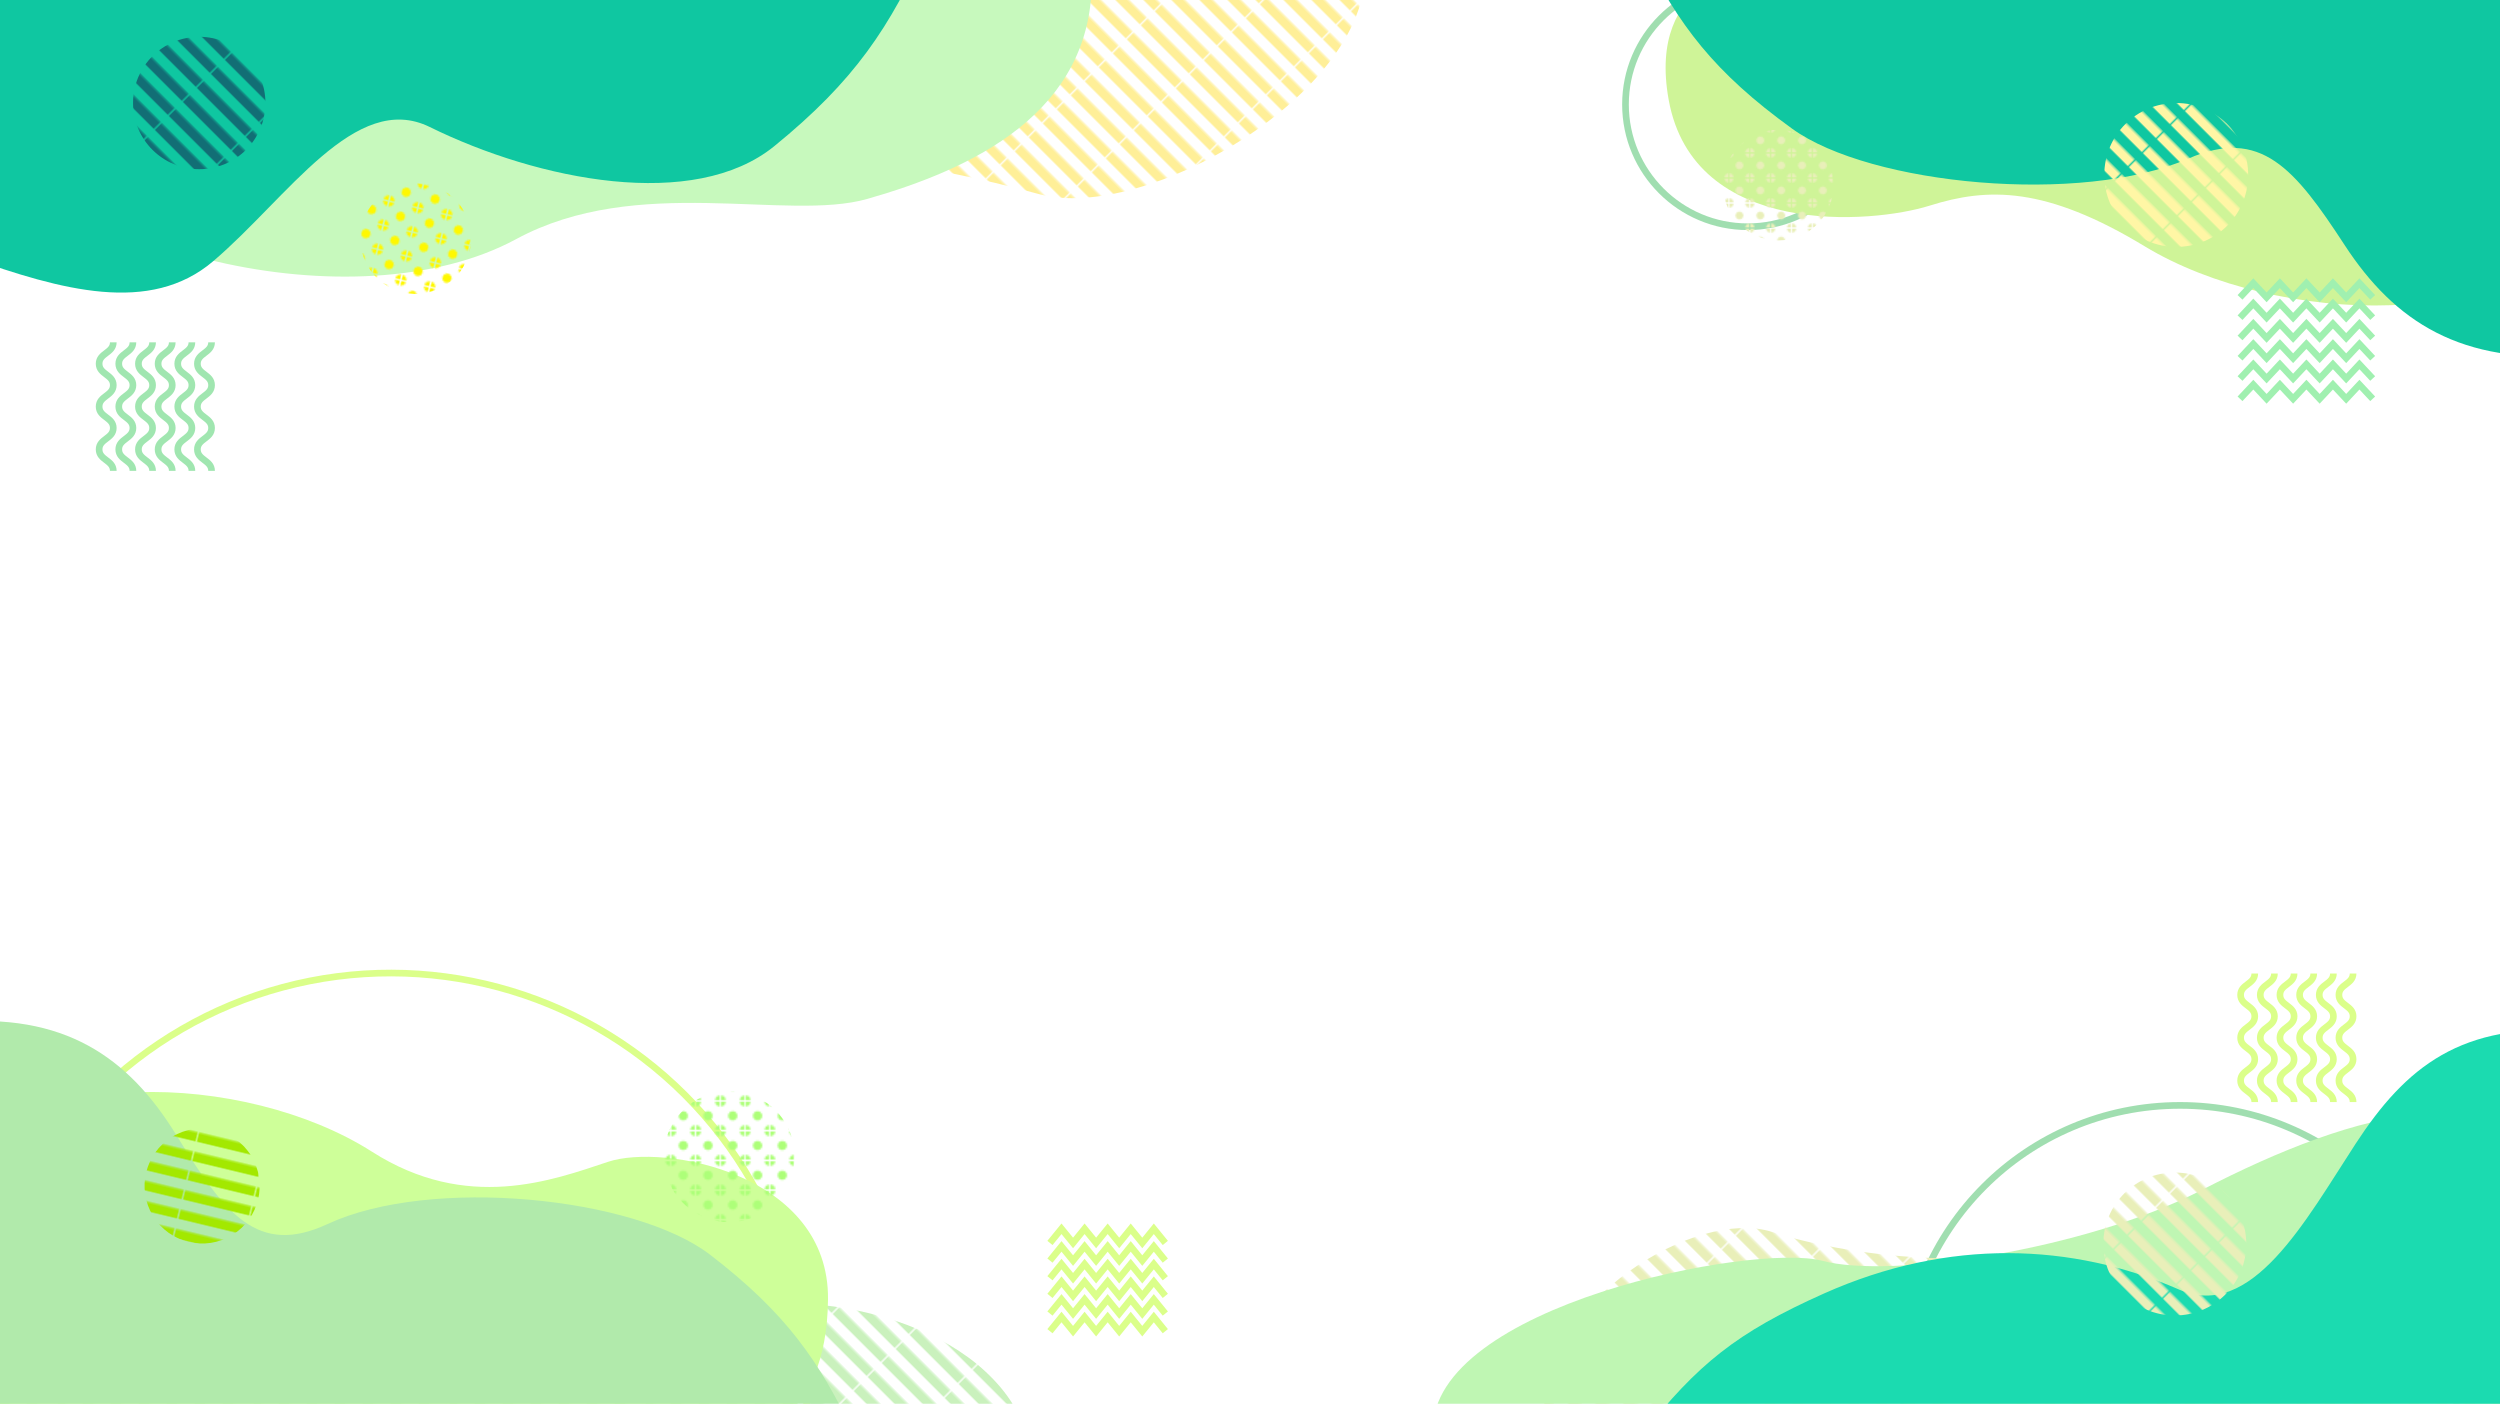<?xml version="1.0" encoding="UTF-8"?>
<svg xmlns="http://www.w3.org/2000/svg" xmlns:xlink="http://www.w3.org/1999/xlink" viewBox="0 0 1060.16 595.28">
  <defs>
    <style>
      .cls-1, .cls-2, .cls-3, .cls-4, .cls-5, .cls-6 {
        fill: none;
      }

      .cls-7 {
        fill: #0fc7a1;
      }

      .cls-7, .cls-8, .cls-9, .cls-3, .cls-10, .cls-11, .cls-12, .cls-6, .cls-13, .cls-14 {
        mix-blend-mode: multiply;
      }

      .cls-15 {
        fill: url(#_新規パターンスウォッチ_55);
      }

      .cls-16 {
        fill: url(#_新規パターンスウォッチ_52);
      }

      .cls-17 {
        fill: url(#_新規パターンスウォッチ_54);
      }

      .cls-18 {
        fill: url(#_新規パターンスウォッチ_53);
      }

      .cls-19 {
        fill: url(#_新規パターンスウォッチ_57);
      }

      .cls-20 {
        fill: url(#_新規パターンスウォッチ_58);
      }

      .cls-21 {
        fill: url(#_新規パターンスウォッチ_77);
      }

      .cls-22 {
        fill: url(#_新規パターンスウォッチ_79);
      }

      .cls-23 {
        fill: url(#_新規パターンスウォッチ_83);
      }

      .cls-24 {
        fill: url(#_新規パターンスウォッチ_80);
      }

      .cls-25 {
        fill: #e9efb9;
      }

      .cls-26 {
        isolation: isolate;
      }

      .cls-27 {
        fill: #126e75;
      }

      .cls-9 {
        fill: #cff498;
      }

      .cls-28 {
        fill: #fff;
      }

      .cls-29 {
        fill: #fff800;
      }

      .cls-2 {
        stroke: #a0e6b0;
      }

      .cls-2, .cls-3, .cls-4, .cls-5, .cls-6 {
        stroke-miterlimit: 10;
        stroke-width: 2.83px;
      }

      .cls-3, .cls-5 {
        stroke: #dbff8a;
      }

      .cls-4 {
        stroke: #a0f0b0;
      }

      .cls-30 {
        fill: #adff79;
      }

      .cls-10 {
        fill: #bff6b3;
      }

      .cls-11 {
        fill: #c7f9bd;
      }

      .cls-12 {
        fill: #1bdbb0;
      }

      .cls-6 {
        stroke: #a0deb0;
      }

      .cls-13 {
        fill: #ceff99;
      }

      .cls-31 {
        fill: #82dcbd;
      }

      .cls-32 {
        fill: #caf1bd;
      }

      .cls-14 {
        fill: #b1eaab;
      }

      .cls-33 {
        fill: #a3e800;
      }

      .cls-34 {
        fill: #ffef98;
      }

      .cls-35 {
        fill: #fff6a5;
      }
    </style>
    <pattern id="_新規パターンスウォッチ_77" data-name="新規パターンスウォッチ 77" x="0" y="0" width="11.34" height="41.11" patternTransform="translate(231.34 -9923.32) rotate(-45) scale(.7)" patternUnits="userSpaceOnUse" viewBox="0 0 11.34 41.11">
      <g>
        <rect class="cls-1" x="0" width="11.34" height="41.11"/>
        <rect class="cls-34" x="0" width="5.67" height="41.11"/>
      </g>
    </pattern>
    <pattern id="_新規パターンスウォッチ_58" data-name="新規パターンスウォッチ 58" x="0" y="0" width="11.34" height="41.11" patternTransform="translate(240.14 -9914.92) rotate(-45) scale(.7)" patternUnits="userSpaceOnUse" viewBox="0 0 11.34 41.11">
      <g>
        <rect class="cls-1" x="0" width="11.34" height="41.11"/>
        <rect class="cls-31" x="0" width="5.67" height="41.11"/>
      </g>
    </pattern>
    <pattern id="_新規パターンスウォッチ_57" data-name="新規パターンスウォッチ 57" x="0" y="0" width="11.34" height="41.11" patternTransform="translate(231.34 -9923.32) rotate(-45) scale(.7)" patternUnits="userSpaceOnUse" viewBox="0 0 11.34 41.11">
      <g>
        <rect class="cls-1" x="0" width="11.34" height="41.11"/>
        <rect class="cls-32" x="0" width="5.67" height="41.11"/>
      </g>
    </pattern>
    <pattern id="_新規パターンスウォッチ_53" data-name="新規パターンスウォッチ 53" x="0" y="0" width="11.34" height="41.11" patternTransform="translate(240.14 -9914.92) rotate(-45) scale(.7)" patternUnits="userSpaceOnUse" viewBox="0 0 11.34 41.11">
      <g>
        <rect class="cls-1" x="0" width="11.34" height="41.11"/>
        <rect class="cls-25" x="0" width="5.67" height="41.11"/>
      </g>
    </pattern>
    <pattern id="_新規パターンスウォッチ_80" data-name="新規パターンスウォッチ 80" x="0" y="0" width="11.34" height="41.11" patternTransform="translate(243.47 -9913.68) rotate(-45) scale(.7)" patternUnits="userSpaceOnUse" viewBox="0 0 11.34 41.11">
      <g>
        <rect class="cls-1" x="0" width="11.34" height="41.11"/>
        <rect class="cls-35" x="0" width="5.67" height="41.11"/>
      </g>
    </pattern>
    <pattern id="_新規パターンスウォッチ_52" data-name="新規パターンスウォッチ 52" x="0" y="0" width="11.34" height="41.11" patternTransform="translate(205.24 -9938.38) rotate(-45) scale(.7)" patternUnits="userSpaceOnUse" viewBox="0 0 11.34 41.11">
      <g>
        <rect class="cls-1" x="0" width="11.34" height="41.11"/>
        <rect class="cls-27" x="0" width="5.67" height="41.11"/>
      </g>
    </pattern>
    <pattern id="_新規パターンスウォッチ_79" data-name="新規パターンスウォッチ 79" x="0" y="0" width="11.34" height="41.11" patternTransform="translate(221.33 -9911.68) rotate(-45) scale(.7)" patternUnits="userSpaceOnUse" viewBox="0 0 11.34 41.11">
      <g>
        <rect class="cls-1" x="0" width="11.34" height="41.11"/>
        <rect class="cls-33" x="0" width="5.67" height="41.11"/>
      </g>
    </pattern>
    <pattern id="_新規パターンスウォッチ_83" data-name="新規パターンスウォッチ 83" x="0" y="0" width="14.17" height="17.01" patternTransform="translate(-2204.5 -5054.08) scale(.7)" patternUnits="userSpaceOnUse" viewBox="0 0 14.17 17.01">
      <g>
        <rect class="cls-1" y="0" width="14.17" height="17.01"/>
        <path class="cls-29" d="M17.01,17.01c0,1.57-1.27,2.83-2.83,2.83s-2.83-1.27-2.83-2.83,1.27-2.83,2.83-2.83,2.83,1.27,2.83,2.83Z"/>
        <circle class="cls-29" cx="0" cy="17.01" r="2.83"/>
        <path class="cls-29" d="M9.92,8.5c0,1.57-1.27,2.83-2.83,2.83s-2.83-1.27-2.83-2.83,1.27-2.83,2.83-2.83,2.83,1.27,2.83,2.83Z"/>
        <path class="cls-29" d="M17.01,0c0,1.57-1.27,2.83-2.83,2.83S11.34,1.57,11.34,0s1.27-2.83,2.83-2.83S17.01-1.57,17.01,0Z"/>
        <path class="cls-29" d="M2.83,0C2.83,1.57,1.57,2.83,0,2.83S-2.83,1.57-2.83,0-1.57-2.83,0-2.83,2.83-1.57,2.83,0Z"/>
      </g>
    </pattern>
    <pattern id="_新規パターンスウォッチ_55" data-name="新規パターンスウォッチ 55" x="0" y="0" width="14.17" height="17.01" patternTransform="translate(-3054.36 -5935.17) scale(.59)" patternUnits="userSpaceOnUse" viewBox="0 0 14.17 17.01">
      <g>
        <rect class="cls-1" y="0" width="14.17" height="17.01"/>
        <path class="cls-25" d="M17.01,17.01c0,1.57-1.27,2.83-2.83,2.83s-2.83-1.27-2.83-2.83,1.27-2.83,2.83-2.83,2.83,1.27,2.83,2.83Z"/>
        <circle class="cls-25" cx="0" cy="17.01" r="2.83"/>
        <path class="cls-25" d="M9.92,8.5c0,1.57-1.27,2.83-2.83,2.83s-2.83-1.27-2.83-2.83,1.27-2.83,2.83-2.83,2.83,1.27,2.83,2.83Z"/>
        <path class="cls-25" d="M17.01,0c0,1.57-1.27,2.83-2.83,2.83S11.34,1.57,11.34,0s1.27-2.83,2.83-2.83S17.01-1.57,17.01,0Z"/>
        <path class="cls-25" d="M2.83,0C2.83,1.57,1.57,2.83,0,2.83S-2.83,1.57-2.83,0-1.57-2.83,0-2.83,2.83-1.57,2.83,0Z"/>
      </g>
    </pattern>
    <pattern id="_新規パターンスウォッチ_54" data-name="新規パターンスウォッチ 54" x="0" y="0" width="14.17" height="17.01" patternTransform="translate(-2203.72 -5038.98) scale(.7)" patternUnits="userSpaceOnUse" viewBox="0 0 14.17 17.01">
      <g>
        <rect class="cls-1" y="0" width="14.17" height="17.01"/>
        <path class="cls-30" d="M17.01,17.01c0,1.57-1.27,2.83-2.83,2.83s-2.83-1.27-2.83-2.83,1.27-2.83,2.83-2.83,2.83,1.27,2.83,2.83Z"/>
        <circle class="cls-30" cx="0" cy="17.01" r="2.83"/>
        <path class="cls-30" d="M9.92,8.5c0,1.57-1.27,2.83-2.83,2.83s-2.83-1.27-2.83-2.83,1.27-2.83,2.83-2.83,2.83,1.27,2.83,2.83Z"/>
        <path class="cls-30" d="M17.01,0c0,1.57-1.27,2.83-2.83,2.83S11.34,1.57,11.34,0s1.27-2.83,2.83-2.83S17.01-1.57,17.01,0Z"/>
        <path class="cls-30" d="M2.83,0C2.83,1.57,1.57,2.83,0,2.83S-2.83,1.57-2.83,0-1.57-2.83,0-2.83,2.83-1.57,2.83,0Z"/>
      </g>
    </pattern>
  </defs>
  <g class="cls-26">
    <g id="_0" data-name="0">
      <rect class="cls-28" x="0" width="1060.16" height="595.28"/>
    </g>
    <g id="_1" data-name="1">
      <circle class="cls-3" cx="165.64" cy="589.17" r="176.54" transform="translate(-368.09 289.69) rotate(-45)"/>
      <circle class="cls-6" cx="924.49" cy="586.32" r="117.56"/>
      <circle class="cls-6" cx="741.17" cy="44.29" r="51.86"/>
      <path class="cls-21" d="M-5.21,70.93c29.29,25.22,164.34,34.17,238.37,7.32,74.03-26.85,162.71-8.14,207.46,4.07,44.75,12.2,139.12-42.31,138.31-95.19C578.12-65.75-1.14-47.85-1.14-47.85l-4.07,118.78Z"/>
      <path class="cls-11" d="M-6.26,50.6c29.34,56.16,156.99,87.7,225.21,50.77,51.35-27.79,114.69-7.26,148.86-17.02,43.94-12.56,95.92-36.27,95.19-93.97-.73-57.69-40.85-18.25-40.85-18.25L-8.46-34.02l2.2,84.62Z"/>
      <path class="cls-7" d="M-13.07,109.17c39.06,13.83,76.67,24.41,103.44,1.63,31.68-26.96,60.36-72.45,91.86-56.95,46.29,22.78,112.12,35.79,146.11,8.14,34-27.66,49.19-50.44,65.1-86.24H-17.41l4.34,133.42Z"/>
      <path class="cls-20" d="M1085.98,69.65c-18.64,21.88-104.6,29.65-151.72,6.35-47.12-23.29-103.57-7.06-132.05,3.53-28.48,10.59-92.91-28.94-88.03-82.59,4.15-45.7,369.21-30.35,369.21-30.35l2.59,103.06Z"/>
      <path class="cls-9" d="M1093.94,90.34c-24.03,51.53-128.57,48-184.44,14.12-42.05-25.5-66.55-25.02-91.18-17.26-24.63,7.76-100.07,13.83-110.69-44.86-9.43-52.1,35.45-56.47,35.45-56.47l352.66-5.65-1.8,110.12Z"/>
      <path class="cls-7" d="M1093.14,150.57c-49.41,4.24-77.65-14.12-98.83-46.59-21.18-32.47-35.61-50.16-66.35-36.71-45.18,19.77-134.83,11.29-168-12.71-33.18-24-48-43.77-63.53-74.83h400.95l-4.24,170.83Z"/>
      <path class="cls-19" d="M-9.27,526.74c22.56-25.22,126.57-34.17,183.59-7.32,57.02,26.85,106.3,37.9,142.65,33.95,54.46-5.91,121.85,20.34,121.22,73.22-.63,52.88-444.32,18.93-444.32,18.93l-3.13-118.78Z"/>
      <path class="cls-13" d="M-18.94,502.65c23.02-52.01,123.16-48.45,176.69-14.25,40.29,25.74,76.55,12.11,100.14,4.27,23.6-7.84,93.81,4.99,93.24,58.42-.58,53.44-33.96,57-33.96,57l-337.84,5.7,1.73-111.15Z"/>
      <path class="cls-14" d="M-20.64,433.58c47.72-4.35,75,14.49,95.45,47.82,20.45,33.33,34.39,51.48,64.09,37.67,43.63-20.29,130.23-11.59,162.26,13.04,32.04,24.63,46.36,44.92,61.36,76.8H-24.73l4.09-175.33Z"/>
      <path class="cls-18" d="M1081.91,525.58c-21.41-21.88-120.16-29.65-174.29-6.35-54.13,23.29-123.29,13.82-156,3.23-32.72-10.59-97.4,29.95-96.81,75.83.59,45.88,424.13,30.35,424.13,30.35l2.97-103.06Z"/>
      <path class="cls-10" d="M1093.19,504.08c-28.24-51.53-93.69-33.4-159.34.48-49.41,25.5-132.14,37.87-161.08,30.1-28.94-7.76-165.86,19.06-165.15,72,.71,52.94,73.33,1.89,73.33,1.89l414.36,5.65-2.12-110.12Z"/>
      <path class="cls-12" d="M1093.14,437.34c-49.41-4.24-73.03,15.22-94.21,47.69-21.18,32.47-44.1,75.28-74.85,61.83-45.18-19.77-97.63-21.97-150.51,1.63-37.4,16.68-53.69,30.1-77.15,59.68h400.95l-4.24-170.83Z"/>
      <circle class="cls-18" cx="922.25" cy="527.54" r="30.31"/>
      <circle class="cls-24" cx="922.86" cy="74.19" r="30.51"/>
      <circle class="cls-16" cx="84.49" cy="43.68" r="28.07"/>
      <circle class="cls-22" cx="85.71" cy="502.93" r="24.41" transform="translate(-250.08 118.83) rotate(-31.49)"/>
      <circle class="cls-23" cx="176.32" cy="101.14" r="23.49" transform="translate(37.38 249.5) rotate(-76.72)"/>
      <circle class="cls-15" cx="754.1" cy="78.51" r="23.44"/>
      <circle class="cls-17" cx="309.25" cy="490.48" r="27.76"/>
      <g class="cls-8">
        <g class="cls-8">
          <polyline class="cls-4" points="1006.17 169.12 1000.55 163.11 994.93 169.12 989.31 163.11 983.68 169.12 978.06 163.11 972.43 169.12 966.81 163.11 961.18 169.12 955.55 163.11 949.91 169.12"/>
        </g>
        <g class="cls-8">
          <polyline class="cls-4" points="1006.17 160.52 1000.55 154.51 994.93 160.52 989.31 154.51 983.68 160.52 978.06 154.51 972.43 160.52 966.81 154.51 961.18 160.52 955.55 154.51 949.91 160.52"/>
        </g>
        <g class="cls-8">
          <polyline class="cls-4" points="1006.17 151.91 1000.55 145.9 994.93 151.91 989.31 145.9 983.68 151.91 978.06 145.9 972.43 151.91 966.81 145.9 961.18 151.91 955.55 145.9 949.91 151.91"/>
        </g>
        <g class="cls-8">
          <polyline class="cls-4" points="1006.17 143.31 1000.55 137.3 994.93 143.31 989.31 137.3 983.68 143.31 978.06 137.3 972.43 143.31 966.81 137.3 961.18 143.31 955.55 137.3 949.91 143.31"/>
        </g>
        <g class="cls-8">
          <polyline class="cls-4" points="1006.17 134.71 1000.55 128.7 994.93 134.71 989.31 128.7 983.68 134.71 978.06 128.7 972.43 134.71 966.81 128.7 961.18 134.71 955.55 128.7 949.91 134.71"/>
        </g>
        <g class="cls-8">
          <polyline class="cls-4" points="1006.17 126.1 1000.55 120.09 994.93 126.1 989.31 120.09 983.68 126.1 978.06 120.09 972.43 126.1 966.81 120.09 961.18 126.1 955.55 120.09 949.91 126.1"/>
        </g>
      </g>
      <g>
        <g class="cls-8">
          <polyline class="cls-5" points="494.17 564.51 489.29 558.5 484.4 564.51 479.5 558.5 474.61 564.51 469.72 558.5 464.82 564.51 459.93 558.5 455.04 564.51 450.14 558.5 445.24 564.51"/>
        </g>
        <g class="cls-8">
          <polyline class="cls-5" points="494.17 557.03 489.29 551.02 484.4 557.03 479.5 551.02 474.61 557.03 469.72 551.02 464.82 557.03 459.93 551.02 455.04 557.03 450.14 551.02 445.24 557.03"/>
        </g>
        <g class="cls-8">
          <polyline class="cls-5" points="494.17 549.54 489.29 543.53 484.4 549.54 479.5 543.53 474.61 549.54 469.72 543.53 464.82 549.54 459.93 543.53 455.04 549.54 450.14 543.53 445.24 549.54"/>
        </g>
        <g class="cls-8">
          <polyline class="cls-5" points="494.17 542.06 489.29 536.05 484.4 542.06 479.5 536.05 474.61 542.06 469.72 536.05 464.82 542.06 459.93 536.05 455.04 542.06 450.14 536.05 445.24 542.06"/>
        </g>
        <g class="cls-8">
          <polyline class="cls-5" points="494.17 534.57 489.29 528.56 484.4 534.57 479.5 528.56 474.61 534.57 469.72 528.56 464.82 534.57 459.93 528.56 455.04 534.57 450.14 528.56 445.24 534.57"/>
        </g>
        <g class="cls-8">
          <polyline class="cls-5" points="494.17 527.09 489.29 521.08 484.4 527.09 479.5 521.08 474.61 527.09 469.72 521.08 464.82 527.09 459.93 521.08 455.04 527.09 450.14 521.08 445.24 527.09"/>
        </g>
      </g>
      <g class="cls-8">
        <g class="cls-8">
          <path class="cls-2" d="M89.72,145.17c0,4.54-6.01,4.54-6.01,9.08s6.01,4.54,6.01,9.08-6.01,4.54-6.01,9.09,6.01,4.54,6.01,9.08-6.01,4.54-6.01,9.09,6.01,4.54,6.01,9.09"/>
        </g>
        <g class="cls-8">
          <path class="cls-2" d="M81.38,145.17c0,4.54-6.01,4.54-6.01,9.08s6.01,4.54,6.01,9.08-6.01,4.54-6.01,9.09,6.01,4.54,6.01,9.08-6.01,4.54-6.01,9.09,6.01,4.54,6.01,9.09"/>
        </g>
        <g class="cls-8">
          <path class="cls-2" d="M73.05,145.17c0,4.54-6.01,4.54-6.01,9.08s6.01,4.54,6.01,9.08-6.01,4.54-6.01,9.09,6.01,4.54,6.01,9.08-6.01,4.54-6.01,9.09,6.01,4.54,6.01,9.09"/>
        </g>
        <g class="cls-8">
          <path class="cls-2" d="M64.71,145.17c0,4.54-6.01,4.54-6.01,9.08s6.01,4.54,6.01,9.08-6.01,4.54-6.01,9.09,6.01,4.54,6.01,9.08-6.01,4.54-6.01,9.09,6.01,4.54,6.01,9.09"/>
        </g>
        <g class="cls-8">
          <path class="cls-2" d="M56.37,145.17c0,4.54-6.01,4.54-6.01,9.08s6.01,4.54,6.01,9.08-6.01,4.54-6.01,9.09,6.01,4.54,6.01,9.08-6.01,4.54-6.01,9.09,6.01,4.54,6.01,9.09"/>
        </g>
        <g class="cls-8">
          <path class="cls-2" d="M48.04,145.17c0,4.54-6.01,4.54-6.01,9.08s6.01,4.54,6.01,9.08-6.01,4.54-6.01,9.09,6.01,4.54,6.01,9.08-6.01,4.54-6.01,9.09,6.01,4.54,6.01,9.09"/>
        </g>
      </g>
      <g>
        <g class="cls-8">
          <path class="cls-5" d="M997.86,412.83c0,4.54-6.01,4.54-6.01,9.08s6.01,4.54,6.01,9.08-6.01,4.54-6.01,9.09,6.01,4.54,6.01,9.08-6.01,4.54-6.01,9.09,6.01,4.54,6.01,9.09"/>
        </g>
        <g class="cls-8">
          <path class="cls-5" d="M989.52,412.83c0,4.54-6.01,4.54-6.01,9.08s6.01,4.54,6.01,9.08-6.01,4.54-6.01,9.09,6.01,4.54,6.01,9.08-6.01,4.54-6.01,9.09,6.01,4.54,6.01,9.09"/>
        </g>
        <g class="cls-8">
          <path class="cls-5" d="M981.18,412.83c0,4.54-6.01,4.54-6.01,9.08s6.01,4.54,6.01,9.08-6.01,4.54-6.01,9.09,6.01,4.54,6.01,9.08-6.01,4.54-6.01,9.09,6.01,4.54,6.01,9.09"/>
        </g>
        <g class="cls-8">
          <path class="cls-5" d="M972.85,412.83c0,4.54-6.01,4.54-6.01,9.08s6.01,4.54,6.01,9.08-6.01,4.54-6.01,9.09,6.01,4.54,6.01,9.08-6.01,4.54-6.01,9.09,6.01,4.54,6.01,9.09"/>
        </g>
        <g class="cls-8">
          <path class="cls-5" d="M964.51,412.83c0,4.54-6.01,4.54-6.01,9.08s6.01,4.54,6.01,9.08-6.01,4.54-6.01,9.09,6.01,4.54,6.01,9.08-6.01,4.54-6.01,9.09,6.01,4.54,6.01,9.09"/>
        </g>
        <g class="cls-8">
          <path class="cls-5" d="M956.17,412.83c0,4.54-6.01,4.54-6.01,9.08s6.01,4.54,6.01,9.08-6.01,4.54-6.01,9.09,6.01,4.54,6.01,9.08-6.01,4.54-6.01,9.09,6.01,4.54,6.01,9.09"/>
        </g>
      </g>
    </g>
    <g id="_2" data-name="2">
      <rect class="cls-1" x="0" width="1060.16" height="595.28"/>
    </g>
  </g>
</svg>